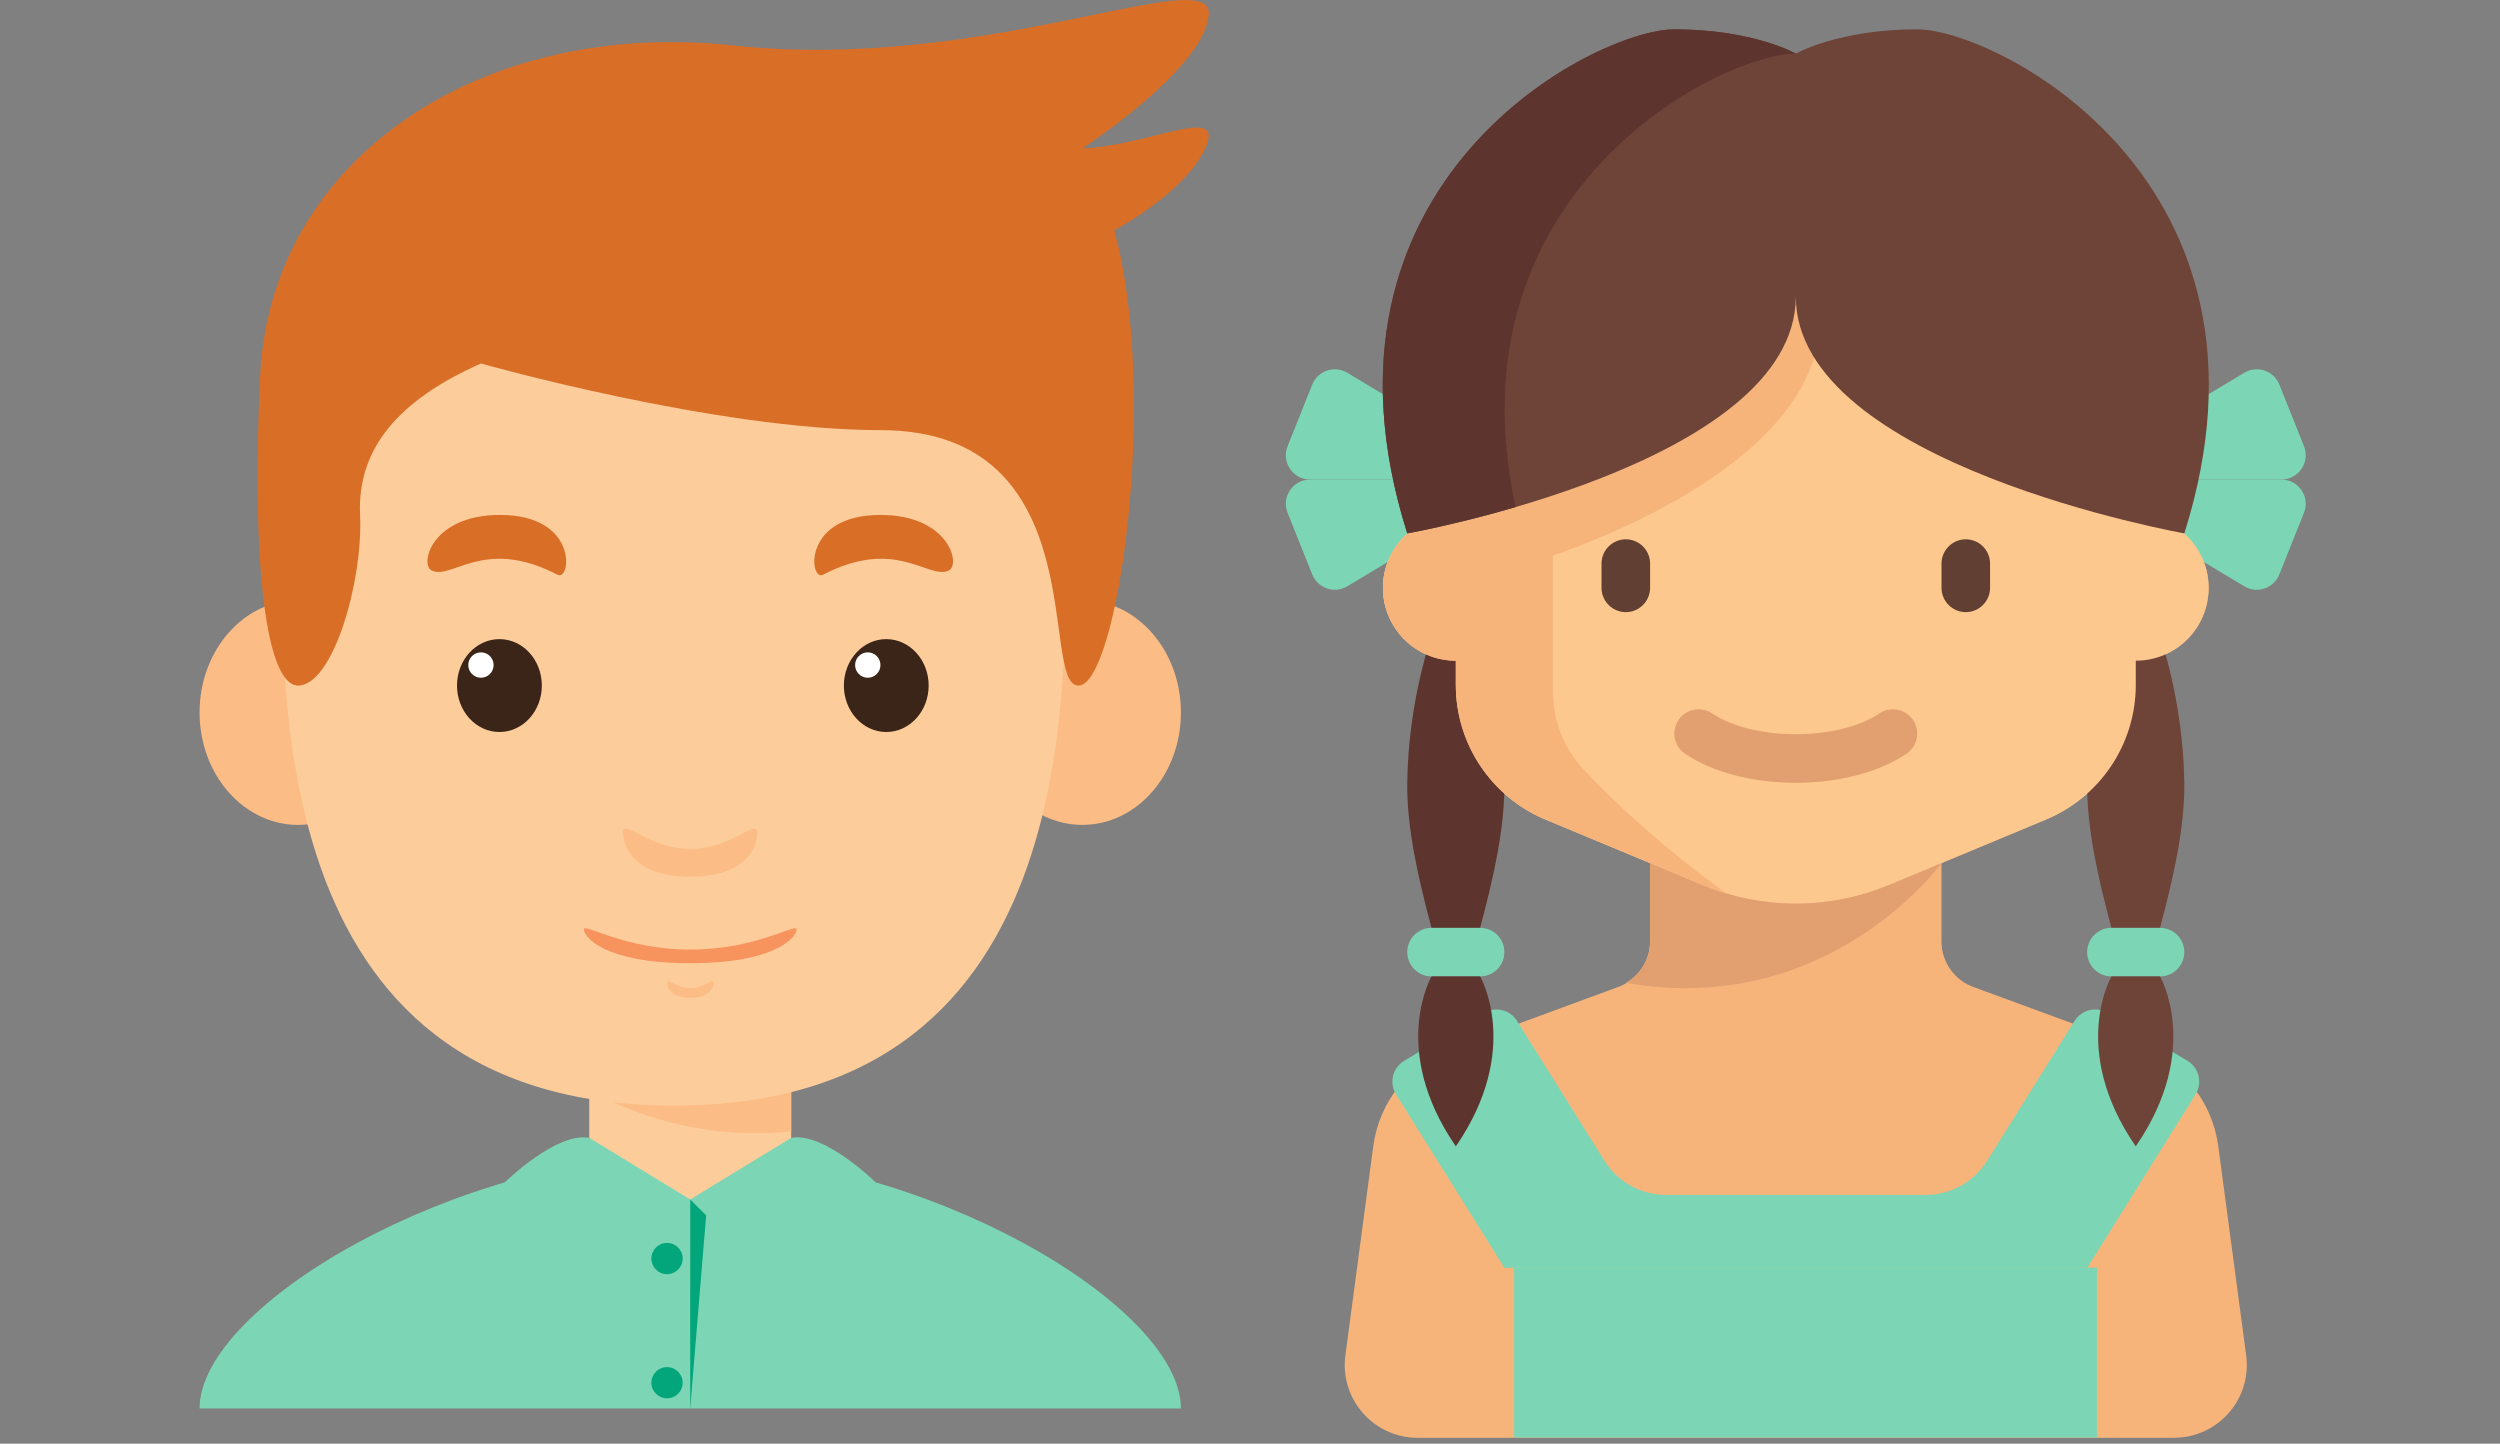 <svg width="71" height="41" viewBox="0 0 71 41" fill="none" xmlns="http://www.w3.org/2000/svg">
<rect x="0" y="0" width="71" height="41" fill="#808080" stroke="none"/>
<g clip-path="url(#clip0_2141_745)">
<path d="M63.791 38.491L62.999 32.551C62.83 31.282 61.972 30.212 60.772 29.77L56.081 28.044C55.518 27.856 55.138 27.329 55.138 26.736V24.511L58.109 23.273C59.651 22.631 60.655 21.124 60.655 19.454V18.764C61.798 18.764 62.724 17.838 62.724 16.695C62.724 15.553 61.798 14.626 60.655 14.626V13.247C60.655 11.343 59.111 8.419 57.207 8.419H44.793C42.889 8.419 41.345 11.343 41.345 13.247V14.626C40.202 14.626 39.276 15.553 39.276 16.695C39.276 17.838 40.202 18.764 41.345 18.764V19.454C41.345 21.124 42.349 22.631 43.891 23.274L46.862 24.511V26.736C46.862 27.329 46.482 27.856 45.919 28.044L41.228 29.77C40.028 30.212 39.17 31.282 39.001 32.551L38.209 38.491C38.044 39.731 39.008 40.833 40.26 40.833H61.74C62.992 40.833 63.957 39.731 63.791 38.491Z" fill="#F6B47B"/>
<path d="M61.344 18.075H59.965C59.965 18.075 59.308 19.893 59.275 22.213C59.257 23.512 59.593 24.968 59.965 26.351H61.344C61.715 24.968 62.052 23.512 62.034 22.213C62.001 19.893 61.344 18.075 61.344 18.075Z" fill="#6E4439"/>
<path d="M42.035 18.075H40.655C40.655 18.075 39.998 19.893 39.966 22.213C39.947 23.512 40.284 24.968 40.655 26.351H42.035C42.406 24.968 42.742 23.512 42.724 22.213C42.691 19.893 42.035 18.075 42.035 18.075Z" fill="#5E342E"/>
<path d="M41.017 13.619H37.208C36.72 13.619 36.386 14.111 36.568 14.564L37.268 16.315C37.426 16.709 37.899 16.869 38.263 16.65L41.017 14.998V13.619Z" fill="#7CD6B5"/>
<path d="M41.017 13.619H37.208C36.72 13.619 36.386 13.126 36.568 12.673L37.268 10.922C37.426 10.528 37.899 10.368 38.263 10.587L41.017 12.239V13.619Z" fill="#7CD6B5"/>
<path d="M60.983 13.619H64.792C65.28 13.619 65.614 14.111 65.433 14.564L64.733 16.315C64.575 16.709 64.102 16.869 63.737 16.65L60.983 14.998V13.619Z" fill="#7CD6B5"/>
<path d="M60.983 13.619H64.792C65.28 13.619 65.614 13.126 65.433 12.673L64.733 10.922C64.575 10.528 64.102 10.368 63.737 10.587L60.983 12.239V13.619Z" fill="#7CD6B5"/>
<path d="M55.138 24.512L46.862 22.672V26.736C46.862 27.232 46.587 27.669 46.171 27.913C51.955 28.926 55.138 24.512 55.138 24.512Z" fill="#E2A071"/>
<path d="M41.345 14.626C40.203 14.626 39.276 15.553 39.276 16.695C39.276 17.838 40.203 18.764 41.345 18.764V19.454C41.345 21.124 42.35 22.631 43.892 23.274L48.348 25.13C49.188 25.481 50.09 25.661 51 25.661C51.911 25.661 52.812 25.481 53.653 25.13L58.109 23.274C59.651 22.631 60.656 21.124 60.656 19.454V18.764C61.798 18.764 62.725 17.838 62.725 16.695C62.725 15.553 61.798 14.626 60.656 14.626V12.385C60.656 10.195 58.88 8.419 56.69 8.419H45.311C43.121 8.419 41.345 10.195 41.345 12.385V14.626Z" fill="#FDC88E"/>
<path d="M46.173 17.385C45.794 17.385 45.483 17.075 45.483 16.695V16.006C45.483 15.626 45.794 15.316 46.173 15.316C46.552 15.316 46.863 15.626 46.863 16.006V16.695C46.863 17.075 46.552 17.385 46.173 17.385Z" fill="#623F33"/>
<path d="M55.828 17.385C55.449 17.385 55.139 17.075 55.139 16.695V16.006C55.139 15.626 55.449 15.316 55.828 15.316C56.208 15.316 56.518 15.626 56.518 16.006V16.695C56.518 17.075 56.208 17.385 55.828 17.385Z" fill="#623F33"/>
<path d="M51 22.232C49.774 22.232 48.627 21.93 47.854 21.404C47.539 21.189 47.457 20.76 47.671 20.445C47.885 20.131 48.315 20.049 48.629 20.263C49.172 20.632 50.058 20.852 51 20.852C51.942 20.852 52.829 20.632 53.371 20.263C53.686 20.049 54.115 20.131 54.329 20.445C54.543 20.76 54.462 21.189 54.147 21.404C53.373 21.93 52.226 22.232 51 22.232Z" fill="#E2A071"/>
<path d="M41.345 14.626C40.203 14.626 39.276 15.553 39.276 16.695C39.276 17.838 40.203 18.764 41.345 18.764V19.454C41.345 21.125 42.35 22.631 43.892 23.274L48.348 25.13C48.566 25.221 48.788 25.299 49.014 25.367C47.045 23.927 45.734 22.667 44.966 21.844C44.407 21.245 44.104 20.454 44.104 19.635V15.78C46.078 15.091 51.619 12.828 51.69 9.109L50.828 8.247C50.828 8.247 50.455 13.19 41.345 14.626Z" fill="#F6B47B"/>
<path d="M58.918 28.994L56.436 32.964C56.058 33.569 55.395 33.937 54.682 33.937H47.32C46.606 33.937 45.944 33.569 45.565 32.964L43.084 28.994C42.885 28.675 42.467 28.574 42.144 28.768L39.879 30.127C39.548 30.326 39.444 30.757 39.649 31.084L42.725 36.006H59.277L62.353 31.084C62.557 30.757 62.453 30.326 62.123 30.127L59.857 28.768C59.535 28.574 59.117 28.675 58.918 28.994Z" fill="#7CD6B5"/>
<path d="M59.552 36H43V40.828H59.552V36Z" fill="#7CD6B5"/>
<path d="M54.449 0.833C52.208 0.833 51.001 1.523 51.001 1.523C51.001 1.523 49.794 0.833 47.553 0.833C45.311 0.833 36.805 5.148 39.966 15.148C39.966 15.148 51.001 13.19 51.001 8.419C51.001 13.19 62.035 15.148 62.035 15.148C65.196 5.148 56.69 0.833 54.449 0.833Z" fill="#6E4439"/>
<path d="M51.001 1.523V1.523C51.001 1.523 49.794 0.833 47.553 0.833C45.311 0.833 36.805 5.148 39.966 15.148C39.966 15.148 41.302 14.911 43.043 14.401C41.095 5.434 48.862 1.53 51.001 1.523Z" fill="#5E342E"/>
<path d="M42.035 27.73H40.656C40.275 27.73 39.966 27.421 39.966 27.04C39.966 26.659 40.275 26.351 40.656 26.351H42.035C42.416 26.351 42.724 26.659 42.724 27.04C42.724 27.421 42.416 27.73 42.035 27.73Z" fill="#7CD6B5"/>
<path d="M42.035 27.73C42.035 27.73 43.242 29.799 41.346 32.557C39.449 29.799 40.656 27.73 40.656 27.73" fill="#5E342E"/>
<path d="M59.965 27.73H61.344C61.725 27.73 62.034 27.421 62.034 27.04C62.034 26.659 61.725 26.351 61.344 26.351H59.965C59.584 26.351 59.275 26.659 59.275 27.04C59.275 27.421 59.584 27.73 59.965 27.73Z" fill="#7CD6B5"/>
<path d="M59.965 27.73C59.965 27.73 58.758 29.799 60.655 32.557C62.552 29.799 61.345 27.73 61.345 27.73" fill="#6E4439"/>
</g>
<g clip-path="url(#clip1_2141_745)">
<path d="M22.47 30.194H16.735V36.617H22.47V30.194Z" fill="#FDCC9B"/>
<path d="M16.735 30.95C16.735 30.95 19.148 32.487 22.47 32.131V30.194H16.735V30.95Z" fill="#FCBC85"/>
<path d="M8.466 23.427C10.012 23.427 11.264 21.998 11.264 20.235C11.264 18.471 10.012 17.042 8.466 17.042C6.921 17.042 5.668 18.471 5.668 20.235C5.668 21.998 6.921 23.427 8.466 23.427Z" fill="#FCBC85"/>
<path d="M30.74 23.427C32.285 23.427 33.538 21.998 33.538 20.235C33.538 18.471 32.285 17.042 30.74 17.042C29.194 17.042 27.941 18.471 27.941 20.235C27.941 21.998 29.194 23.427 30.74 23.427Z" fill="#FCBC85"/>
<path d="M30.262 14.31C30.262 9.608 26.821 6.167 19.137 6.167C11.452 6.167 8.011 9.608 8.011 14.31C8.011 19.013 7.208 31.399 19.137 31.399C31.064 31.399 30.262 19.013 30.262 14.31Z" fill="#FDCC9B"/>
<path d="M14.184 20.789C14.849 20.789 15.388 20.198 15.388 19.47C15.388 18.741 14.849 18.151 14.184 18.151C13.519 18.151 12.979 18.741 12.979 19.47C12.979 20.198 13.519 20.789 14.184 20.789Z" fill="#3B2519"/>
<path d="M13.659 19.248C13.858 19.248 14.019 19.086 14.019 18.887C14.019 18.689 13.858 18.527 13.659 18.527C13.46 18.527 13.299 18.689 13.299 18.887C13.299 19.086 13.46 19.248 13.659 19.248Z" fill="white"/>
<path d="M12.257 16.201C12.827 16.486 13.741 15.233 15.834 16.323C16.216 16.522 16.443 14.624 14.2 14.624C12.257 14.624 11.913 16.029 12.257 16.201Z" fill="#D96E27"/>
<path d="M25.17 20.789C25.835 20.789 26.374 20.198 26.374 19.47C26.374 18.741 25.835 18.151 25.17 18.151C24.505 18.151 23.966 18.741 23.966 19.47C23.966 20.198 24.505 20.789 25.17 20.789Z" fill="#3B2519"/>
<path d="M24.645 19.248C24.844 19.248 25.005 19.086 25.005 18.887C25.005 18.689 24.844 18.527 24.645 18.527C24.446 18.527 24.285 18.689 24.285 18.887C24.285 19.086 24.446 19.248 24.645 19.248Z" fill="white"/>
<path d="M26.948 16.201C26.378 16.486 25.464 15.233 23.371 16.323C22.989 16.522 22.762 14.624 25.005 14.624C26.948 14.624 27.292 16.029 26.948 16.201Z" fill="#D96E27"/>
<path d="M19.603 24.109C18.413 24.109 17.696 23.22 17.696 23.65C17.696 24.081 18.04 24.898 19.603 24.898C21.166 24.898 21.51 24.081 21.51 23.65C21.51 23.22 20.793 24.109 19.603 24.109Z" fill="#FCBC85"/>
<path d="M19.603 28.064C19.191 28.064 18.943 27.757 18.943 27.905C18.943 28.054 19.062 28.337 19.603 28.337C20.143 28.337 20.262 28.054 20.262 27.905C20.262 27.757 20.015 28.064 19.603 28.064Z" fill="#FCBC85"/>
<path d="M19.603 26.968C17.716 26.968 16.58 26.2 16.58 26.395C16.58 26.59 17.126 27.355 19.603 27.355C22.079 27.355 22.625 26.59 22.625 26.395C22.625 26.2 21.489 26.968 19.603 26.968Z" fill="#F7945E"/>
<path d="M19.603 32.774V40H5.668C5.668 37.075 13.008 32.774 19.603 32.774Z" fill="#7CD6B5"/>
<path d="M19.602 32.774V40H33.537C33.537 37.075 26.197 32.774 19.602 32.774Z" fill="#7CD6B5"/>
<path d="M16.735 33.025C16.735 33.025 17.574 34.065 19.603 34.065C21.631 34.065 22.47 33.025 22.47 33.025C22.47 33.025 19.495 31.942 16.735 33.025Z" fill="#FDCC9B"/>
<path d="M8.466 19.47C9.454 19.47 10.313 16.517 10.226 14.624C10.14 12.732 11.328 11.356 13.659 10.323C13.659 10.323 20.337 12.216 25.005 12.216C31.13 12.216 29.505 19.413 30.618 19.47C31.732 19.528 32.936 11.27 31.646 6.539C31.646 6.539 33.624 5.506 34.226 4.216C34.829 2.926 32.672 4.13 30.739 4.216C30.739 4.216 34.174 1.979 34.329 0.431C34.484 -1.117 28.02 2.066 20.823 1.291C13.626 0.517 7.681 4.534 7.388 10.667C7.13 16.075 7.566 19.47 8.466 19.47Z" fill="#D96E27"/>
<path d="M16.736 32.316L19.603 34.065L16.581 37.075L14.335 33.581C14.335 33.581 15.804 32.136 16.736 32.316Z" fill="#7CD6B5"/>
<path d="M22.47 32.316L19.602 34.065L22.625 37.075L24.871 33.581C24.871 33.581 23.402 32.136 22.47 32.316Z" fill="#7CD6B5"/>
<path d="M19.602 34.065V40L20.055 34.516L19.602 34.065Z" fill="#03A67A"/>
<path d="M18.943 36.187C19.189 36.187 19.388 35.988 19.388 35.742C19.388 35.497 19.189 35.298 18.943 35.298C18.698 35.298 18.499 35.497 18.499 35.742C18.499 35.988 18.698 36.187 18.943 36.187Z" fill="#03A67A"/>
<path d="M18.943 39.713C19.189 39.713 19.388 39.514 19.388 39.269C19.388 39.023 19.189 38.825 18.943 38.825C18.698 38.825 18.499 39.023 18.499 39.269C18.499 39.514 18.698 39.713 18.943 39.713Z" fill="#03A67A"/>
</g>
<defs>
<clipPath id="clip0_2141_745">
<rect width="40" height="40" fill="white" transform="translate(31 0.833)"/>
</clipPath>
<clipPath id="clip1_2141_745">
<rect width="40" height="40" fill="white"/>
</clipPath>
</defs>
</svg>
